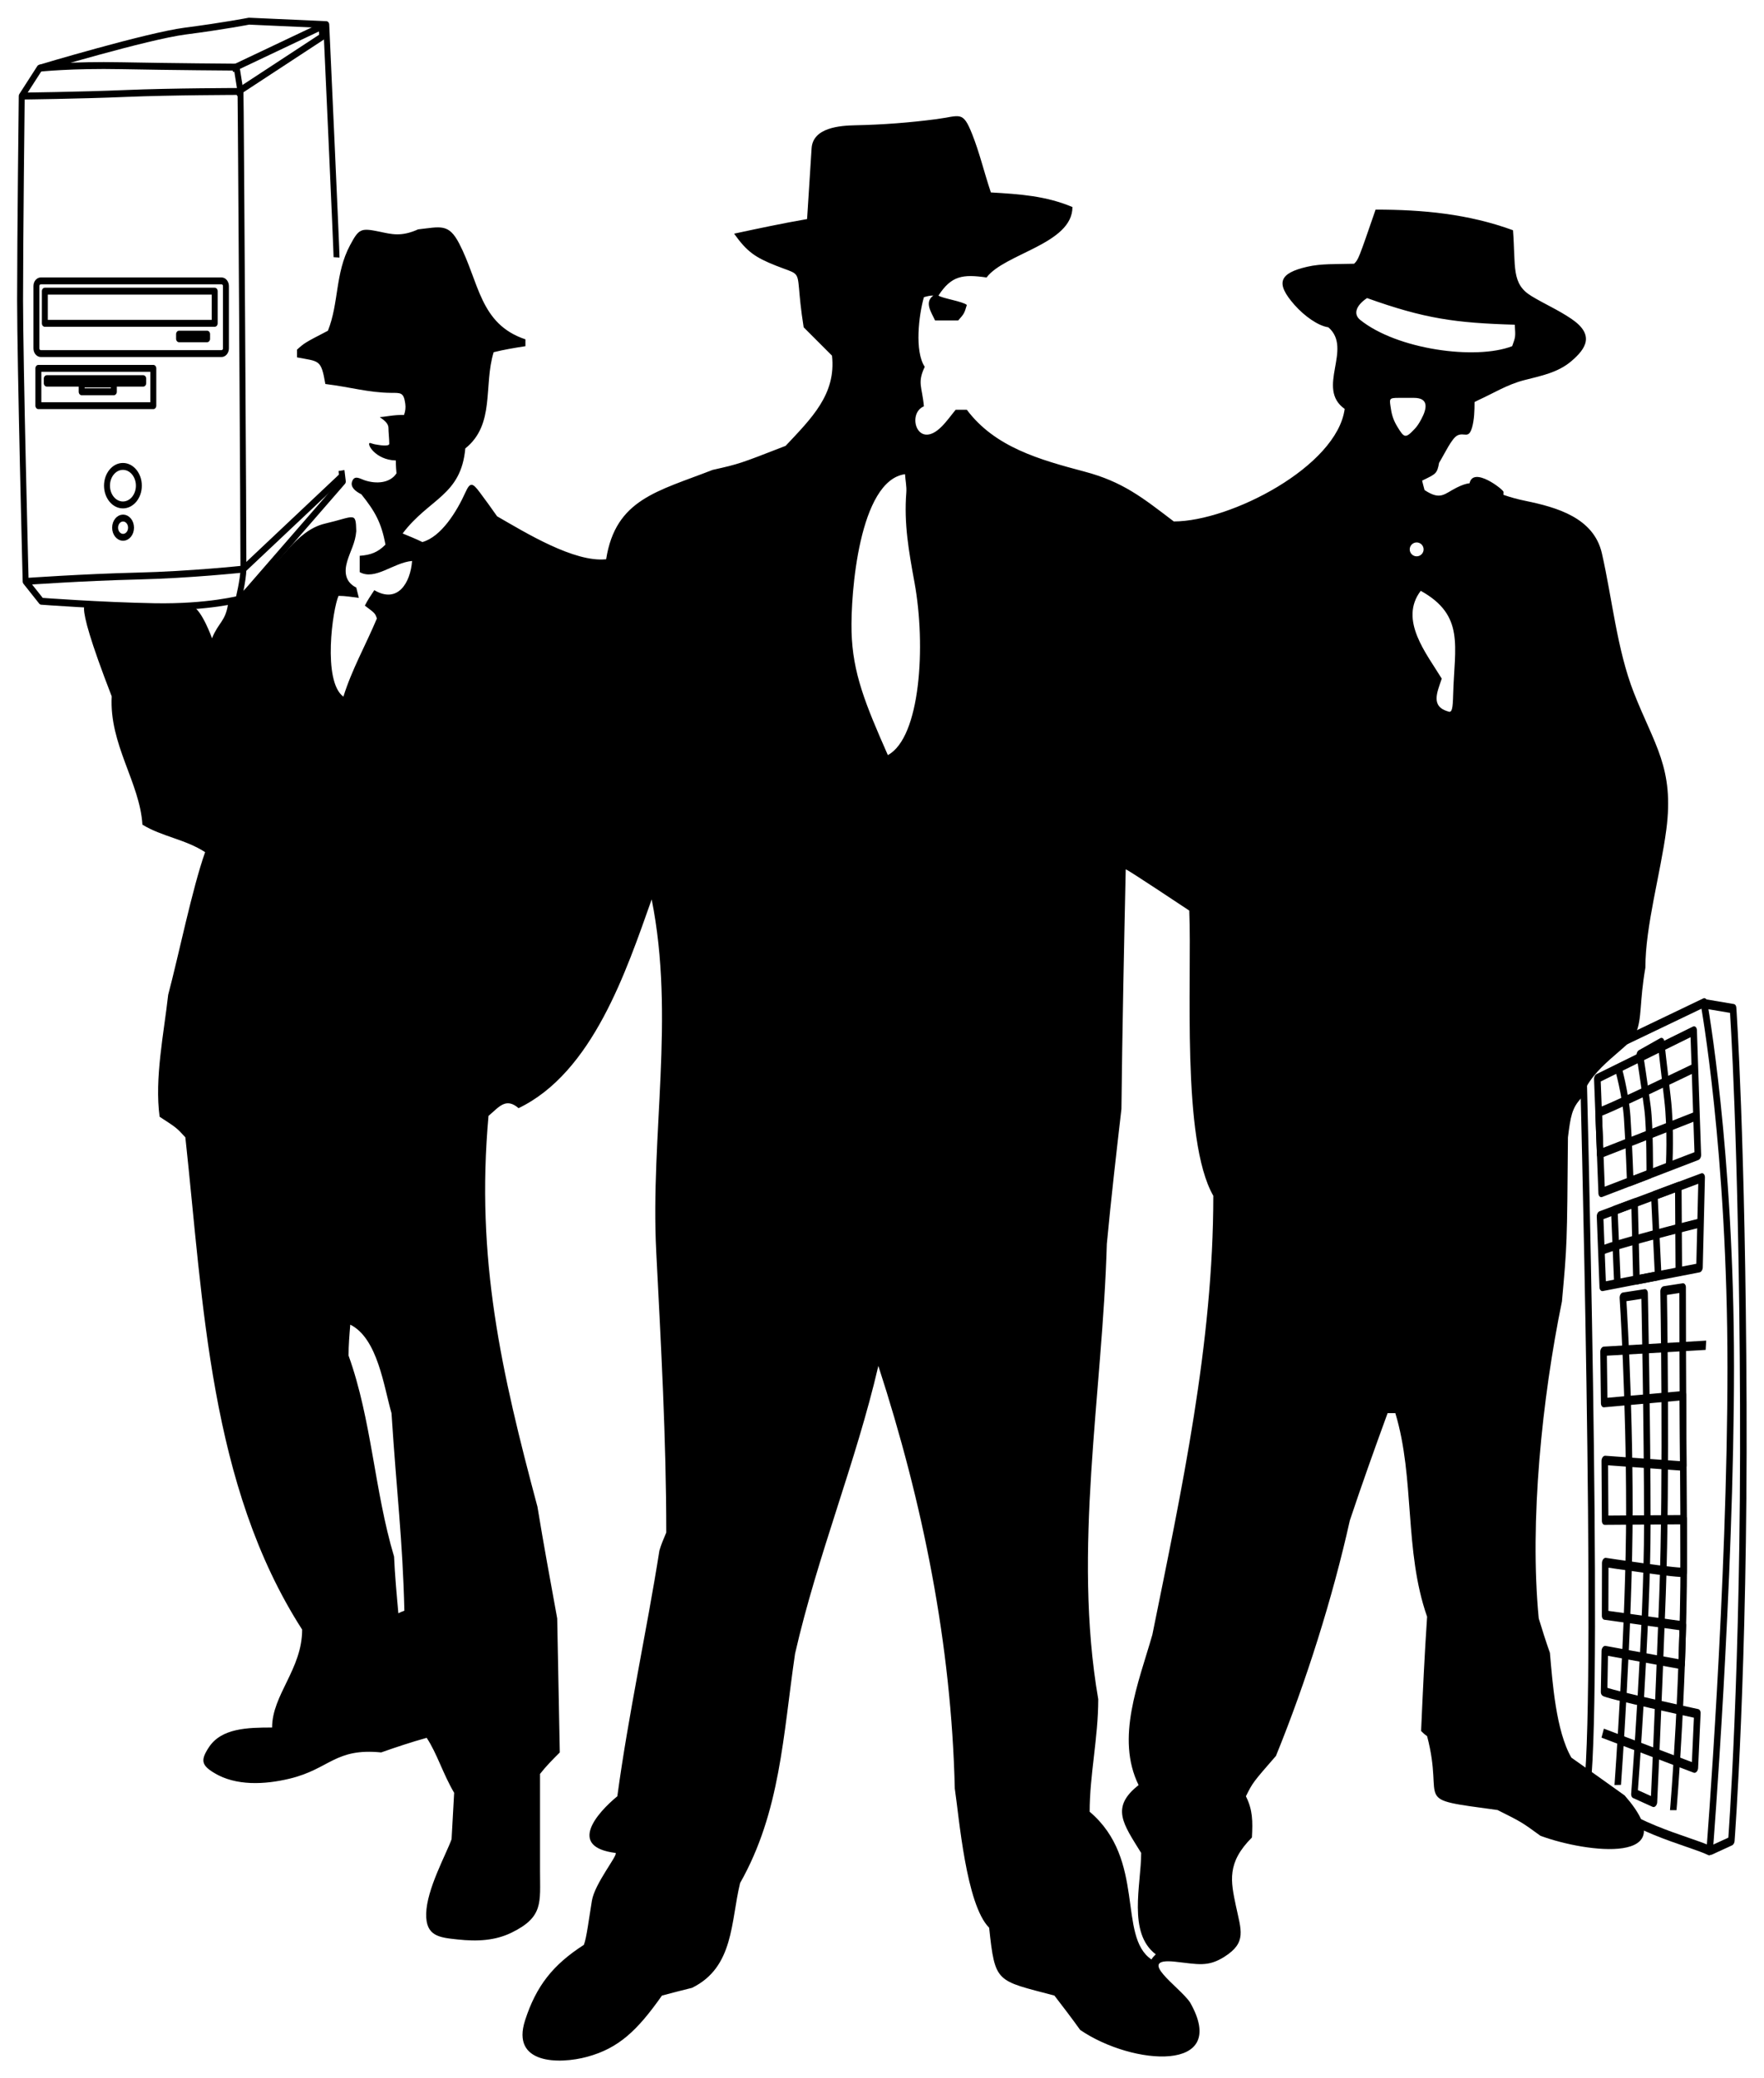 <?xml version="1.0" encoding="UTF-8" standalone="no"?>
<!-- Generator: Adobe Illustrator 16.2.0, SVG Export Plug-In . SVG Version: 6.00 Build 0)  -->

<svg
   xmlns:dc="http://purl.org/dc/elements/1.1/"
   xmlns:cc="http://creativecommons.org/ns#"
   xmlns:rdf="http://www.w3.org/1999/02/22-rdf-syntax-ns#"
   xmlns:svg="http://www.w3.org/2000/svg"
   xmlns="http://www.w3.org/2000/svg"
   xmlns:sodipodi="http://sodipodi.sourceforge.net/DTD/sodipodi-0.dtd"
   xmlns:inkscape="http://www.inkscape.org/namespaces/inkscape"
   version="1.1"
   id="Слой_1"
   x="0px"
   y="0px"
   width="300.064"
   height="353.392"
   viewBox="0 0 300.064 353.392"
   enable-background="new 0 0 373.833 332.638"
   xml:space="preserve"
   inkscape:version="0.91 r13725"
   sodipodi:docname="WDM-mafia.svg"><defs
     id="defs7" /><sodipodi:namedview
     pagecolor="#ffffff"
     bordercolor="#666666"
     borderopacity="1"
     objecttolerance="10"
     gridtolerance="10"
     guidetolerance="10"
     inkscape:pageopacity="0"
     inkscape:pageshadow="2"
     inkscape:window-width="640"
     inkscape:window-height="480"
     id="namedview5"
     showgrid="false"
     inkscape:zoom="0.84578661"
     inkscape:cx="-111.98357"
     inkscape:cy="50.783096"
     inkscape:current-layer="Слой_1"
     fit-margin-top="3"
     fit-margin-left="3"
     fit-margin-right="3"
     fit-margin-bottom="3" /><path
     d="m 240.981,92.239 c 0.65,0 1.181,0.531 1.181,1.182 0,0.65 -0.53,1.181 -1.181,1.181 -0.651,0 -1.182,-0.531 -1.182,-1.181 0.001,-0.651 0.531,-1.182 1.182,-1.182 m -9.604,-37.84 c -1.158,-0.93 -0.823,-2.378 1.162,-3.713 9.787,3.506 15.046,4.236 25.125,4.528 0.146,2.045 0.146,2.045 -0.438,3.652 -6.202,2.397 -19.578,0.57 -25.849,-4.467 z m 6.316,18.158 c -0.575,-0.943 -0.914,-1.846 -1.078,-2.943 -0.273,-1.822 -0.44,-1.958 1.329,-1.958 l 2.574,0 c 2.495,0 2.283,1.709 1.245,3.636 -0.402,0.745 -0.702,1.195 -1.097,1.618 -1.6,1.707 -1.794,1.581 -2.973,-0.353 z m 7.554,42.842 c -2.556,-4.218 -7.347,-9.977 -3.572,-14.933 7.539,4.194 5.733,9.428 5.514,17.654 -0.063,2.397 -0.208,3.047 -0.765,2.893 -3.126,-0.867 -1.963,-3.253 -1.177,-5.614 z m -94.22,13.001 c -3.871,-8.775 -5.99,-13.982 -6.175,-20.999 -0.169,-6.474 1.283,-25.691 9.097,-26.769 0.055,1.04 0.3,2.083 0.218,3.123 -0.416,5.301 0.417,9.959 1.392,15.289 1.971,10.765 1.014,26.377 -4.532,29.356 z m -83.264,145.931 c -0.292,-3.213 -0.584,-6.427 -0.73,-9.641 -3.359,-11.248 -3.798,-23.227 -7.742,-34.183 0,-1.752 0.146,-3.505 0.292,-5.258 4.674,2.337 5.697,10.517 7.012,15.046 0.876,13.585 1.899,21.473 2.191,33.598 -0.438,0.147 -0.73,0.292 -1.023,0.438 z m 128.11,58.87 c -5.825,-3.929 -0.889,-16.982 -10.518,-25.125 0,-6.282 1.461,-12.563 1.461,-19.137 -4.383,-25.418 0.73,-51.857 1.461,-77.421 0.73,-7.742 1.606,-15.339 2.483,-22.935 0.146,-13.585 0.438,-27.17 0.73,-40.755 0.292,0 9.737,6.315 10.81,7.012 0.475,11.88 -1.38,38.968 4.09,48.498 0,25.125 -5.404,50.104 -10.371,74.646 -2.338,8.181 -6.281,17.529 -2.338,25.563 -4.82,3.798 -2.629,6.573 0.438,11.541 0,5.404 -2.337,13.585 2.483,17.236 -0.291,0.293 -0.583,0.585 -0.729,0.877 z m -106.56,10.361 c 1.894,-5.86 4.738,-9.46 10.002,-12.845 0.456,-1.096 0.856,-4.417 1.376,-7.537 0.485,-2.915 4.47,-7.762 4.028,-8.093 -8.187,-1.023 -3.223,-6.747 0.292,-9.642 1.899,-14.023 4.966,-27.9 7.158,-41.778 0.292,-1.022 0.73,-2.045 1.168,-3.067 0,-15.722 -0.894,-31.892 -1.706,-47.724 -1.016,-19.902 3.229,-39.894 -0.778,-59.936 -4.329,12.2 -10.039,29.429 -22.642,35.497 -2.191,-1.899 -3.36,-0.146 -5.113,1.314 -2.191,24.395 2.191,43.531 8.326,66.465 1.023,6.281 2.191,12.563 3.36,18.99 0.146,7.597 0.292,15.192 0.438,22.788 -1.169,1.169 -2.337,2.338 -3.36,3.652 l 0,16.552 c 0,5.331 0.601,7.777 -4.829,10.433 -2.776,1.357 -5.79,1.538 -9.241,1.162 -3.055,-0.331 -5.379,-0.534 -5.296,-4.371 0.091,-4.18 3.375,-10.049 4.32,-12.674 0.146,-2.63 0.292,-5.259 0.438,-7.889 -1.899,-3.213 -2.921,-6.719 -4.674,-9.349 -2.629,0.73 -5.259,1.607 -7.742,2.483 -7.834,-0.783 -8.753,2.804 -15.521,4.447 -4.321,1.05 -9.195,1.258 -12.846,-0.939 -2.197,-1.322 -2.403,-2.169 -0.93,-4.398 2.147,-3.249 6.59,-3.346 10.744,-3.346 0,-5.551 5.113,-9.933 5.113,-16.652 -15.776,-24.541 -16.799,-55.51 -19.866,-83.703 -1.461,-1.606 -1.461,-1.606 -4.382,-3.506 -0.876,-6.573 0.73,-14.169 1.46,-20.742 1.746,-6.528 4.08,-18.033 6.282,-24.249 -3.36,-2.191 -7.304,-2.629 -10.664,-4.674 -0.438,-7.158 -5.663,-13.637 -5.225,-21.817 -7.44,-19.207 -3.842,-15.246 -3.842,-15.246 l 17.564,-0.088 c 1.606,0.584 3.339,5.454 3.339,5.454 1.104,-2.711 2.248,-2.822 2.723,-5.758 l 5.411,-4.774 c 3.317,-1.789 5.996,-7.781 11.096,-8.969 5.1,-1.188 5.223,-2.107 5.309,1.286 -0.159,2.022 -1.003,3.321 -1.542,5.134 -0.517,1.737 -0.396,3.492 1.544,4.461 0.146,0.584 0.292,1.168 0.438,1.753 -1.169,-0.146 -2.285,-0.344 -3.454,-0.344 -1.004,2.203 -2.76,14.501 0.824,17.143 1.46,-4.674 3.798,-8.764 5.697,-13.293 -0.292,-0.876 -0.292,-0.876 -2.045,-2.191 0.438,-0.876 1.022,-1.753 1.607,-2.629 3.944,2.337 6.135,-1.168 6.427,-4.966 -3.214,0.292 -6.281,3.36 -8.911,1.899 l 0,-2.775 c 1.899,-0.146 3.067,-0.584 4.382,-1.899 -0.702,-3.792 -1.809,-5.692 -4.1,-8.559 -1.083,-0.534 -1.87,-1.255 -1.588,-2.132 0.388,-1.209 1.344,-0.525 2.11,-0.265 2.01,0.687 4.355,0.509 5.455,-1.168 -0.039,-0.534 -0.112,-1.072 -0.108,-2.187 -3.542,-0.085 -5.087,-2.981 -4.387,-2.981 0,0 0.852,0.284 1.136,0.284 0,0 2.131,0.426 2.131,-0.142 0,-0.852 -0.143,-1.989 -0.143,-2.699 0,-1.136 -1.704,-1.847 -1.42,-1.847 0.633,0 2.549,-0.422 4.068,-0.354 0.234,-0.605 0.307,-1.251 0.219,-1.897 -0.268,-1.982 -0.78,-1.85 -2.441,-1.863 -3.841,-0.036 -6.94,-0.995 -11.158,-1.506 -0.73,-4.236 -1.022,-3.798 -4.821,-4.528 l 0,-1.314 c 1.315,-1.169 1.315,-1.169 5.259,-3.214 1.889,-4.722 1.202,-9.748 3.759,-14.531 1.503,-2.811 1.814,-2.976 4.974,-2.323 2.091,0.433 3.692,0.922 6.605,-0.383 3.826,-0.425 5.195,-1.056 6.986,2.392 3.425,6.583 3.467,13.704 11.273,16.306 l 0,1.168 c -1.899,0.292 -3.652,0.584 -5.405,1.022 -1.753,5.697 0.292,12.271 -4.821,16.361 -0.73,8.034 -6.135,8.472 -10.664,14.462 1.022,0.438 2.191,0.876 3.36,1.46 3.195,-0.894 5.832,-5.144 7.322,-8.444 0.793,-1.757 1.194,-1.684 2.429,-0.026 0.986,1.321 1.972,2.664 2.958,4.088 4.82,2.775 13.147,7.888 18.552,7.304 1.606,-10.226 8.765,-11.541 18.114,-15.192 4.528,-1.022 4.528,-1.022 12.416,-4.09 4.382,-4.674 8.619,-8.765 7.888,-15.338 -1.607,-1.607 -3.214,-3.214 -4.82,-4.821 -0.511,-3.214 -0.667,-5.25 -0.786,-6.586 -0.268,-3.009 -0.35,-2.483 -3.887,-3.881 -3.586,-1.417 -4.968,-2.387 -7.16,-5.455 4.09,-0.876 8.18,-1.753 12.416,-2.483 0.255,-4.09 0.512,-8.069 0.767,-12.032 0.225,-3.524 4.792,-3.864 7.455,-3.917 4.654,-0.096 9.207,-0.444 13.779,-1.043 4.082,-0.534 4.465,-1.506 6.075,2.542 1.268,3.184 1.979,6.306 3.185,9.921 4.967,0.292 9.35,0.584 13.877,2.483 0,6.281 -11.54,7.888 -14.607,11.978 -4.09,-0.584 -5.989,-0.292 -8.181,3.068 0.438,0.438 4.236,1.023 4.821,1.607 -0.438,1.461 -0.438,1.461 -1.461,2.629 l -3.944,0 c -0.584,-1.314 -1.898,-3.067 -0.292,-4.236 -0.584,0 -1.169,0.146 -1.606,0.292 -0.877,3.067 -1.607,9.203 0.146,11.832 -1.314,2.775 -0.438,3.36 -0.146,6.72 -2.986,1.229 -1.085,7.548 3.012,3.451 0.896,-0.895 1.662,-1.991 2.393,-2.867 l 1.899,0 c 4.793,6.391 12.438,8.502 20.013,10.514 6.511,1.728 9.802,4.37 15.191,8.477 9.642,0 27.755,-9.349 29.07,-19.136 -4.967,-3.506 1.46,-10.225 -2.776,-13.877 -1.725,-0.246 -4.052,-1.879 -5.757,-3.807 -3.33,-3.763 -2.554,-5.396 2.14,-6.486 2.419,-0.562 4.896,-0.426 8,-0.517 0.73,-0.73 0.73,-0.73 3.651,-9.203 8.035,0 15.777,0.73 23.373,3.506 0.475,6.29 -0.304,9.11 3.147,11.199 2.25,1.363 4.48,2.316 6.729,3.829 4.132,2.777 2.515,5.122 0.068,7.221 -2.301,1.974 -5.194,2.512 -8.063,3.251 -2.862,0.739 -5.178,2.206 -7.747,3.375 -0.241,0.109 -0.465,0.224 -0.674,0.341 10e-4,1.458 -0.047,2.968 -0.408,4.272 -0.604,2.12 -1.309,0.808 -2.517,1.413 -0.949,0.476 -2.149,3.073 -3.107,4.653 -0.338,1.856 -0.533,1.885 -2.886,3.022 0.143,0.555 0.261,1.108 0.415,1.608 2.742,1.818 3.357,0.632 5.458,-0.415 0.906,-0.452 1.595,-0.678 2.195,-0.744 0.624,-2.944 5.776,1.087 5.776,1.466 0,0.173 -0.007,0.341 -0.018,0.502 1.217,0.426 2.466,0.764 3.727,1.022 5.372,1.101 11.646,2.882 13.025,8.922 1.74,7.601 2.565,16.366 5.428,23.678 3.486,8.905 6.905,12.833 5.531,23.315 -0.978,7.451 -3.562,16.384 -3.562,23.465 -1.036,6.005 -0.539,8.576 -1.612,11.146 -1.073,2.57 -7.466,5.52 -9.29,11.032 -1.608,1.697 -1.831,3.179 -2.269,6.685 -0.146,18.26 -0.146,18.26 -1.022,27.901 -3.359,16.36 -5.551,37.396 -3.944,53.902 0.585,1.899 1.169,3.798 1.899,5.844 0.438,4.966 1.022,13.293 3.652,17.821 2.921,2.045 5.988,4.236 9.057,6.427 10.371,11.833 -6.428,9.788 -14.315,6.866 -3.214,-2.337 -3.214,-2.337 -7.305,-4.383 -15.046,-2.045 -8.91,-0.876 -11.978,-12.563 -0.438,-0.292 -0.73,-0.584 -1.023,-0.876 0.293,-6.574 0.585,-13.001 1.023,-19.429 -3.944,-11.248 -2.046,-23.519 -5.405,-34.62 l -1.314,0 c -2.191,5.989 -4.383,12.124 -6.428,18.26 -2.922,13.146 -7.45,27.462 -12.563,40.024 -3.944,4.529 -3.944,4.529 -5.113,6.866 1.169,2.337 1.169,4.236 1.023,7.012 -4.318,4.317 -3.598,7.463 -2.725,11.618 0.875,4.171 1.889,6.223 -1.95,8.658 -2.843,1.804 -4.542,1.256 -8.367,0.846 -6.941,-0.746 0.775,4.302 2.523,6.925 6.835,12.019 -9.78,10.765 -18.697,4.675 -1.461,-2.045 -2.922,-3.944 -4.383,-5.844 -9.933,-2.629 -10.079,-2.045 -11.102,-11.54 -3.944,-3.944 -5.113,-18.844 -5.843,-23.664 -0.585,-24.541 -5.405,-48.498 -13.002,-71.871 -3.798,16.361 -10.371,32.283 -14.169,48.937 -2.045,13.877 -2.483,26.879 -9.349,39.003 -1.607,6.573 -1.022,14.315 -8.18,17.821 -1.753,0.438 -3.506,0.877 -5.113,1.314 -4.163,5.916 -7.34,8.957 -12.736,10.416 -4.735,1.281 -12.965,1.275 -10.551,-6.19 z"
     id="path3"
     inkscape:connector-curvature="0"
     style="clip-rule:evenodd;fill-rule:evenodd"
     sodipodi:nodetypes="csscccccccccsscccccccccccccccccccccccccccccccccccccccccccccccccscccccccccsccccccccccccccccccccccccccccccccccssscccccccccccccccccccccccccscccccccccccccccccccccccccccccccccccccccccccsccccccscccccccccccccccccccccccccccccccccc" /><g
     transform="matrix(0,-0.499,0.354,-0.06,183.276,154.032)"
     style="fill:none;fill-opacity:1;fill-rule:evenodd;stroke:#000000;stroke-width:3.14;stroke-miterlimit:4;stroke-dasharray:none;stroke-opacity:1"
     id="g4231"><path
       inkscape:connector-curvature="0"
       id="path16"
       d="m -358.512,304.214 2.056,10.005 c 0,0 57.901,6.268 148.142,5.745 90.241,-0.522 135.392,-4.91 135.392,-4.91 l 3.461,-14.426"
       style="fill:none;fill-opacity:1;stroke:#000000;stroke-width:3.14;stroke-linejoin:round;stroke-miterlimit:4;stroke-dasharray:none;stroke-opacity:1"
       sodipodi:nodetypes="ccscc" /><g
       transform="translate(-468.039,-9.118)"
       id="g4219"
       style="fill:none;fill-opacity:1;stroke:#000000;stroke-width:3.14;stroke-miterlimit:4;stroke-dasharray:none;stroke-opacity:1"><path
         style="fill:none;fill-opacity:1;stroke:#000000;stroke-width:3.14;stroke-linejoin:round;stroke-miterlimit:4;stroke-dasharray:none;stroke-opacity:1"
         d="m 398.789,310.155 -12.746,-58.053 c 0,0 -211.368,7.818 -247.561,2.027 -16.044,17.505 -24.363,49.031 -28.954,58.777 0,0 89.759,10.134 163.593,10.134 73.834,0 125.669,-12.885 125.669,-12.885 z"
         id="path8"
         inkscape:connector-curvature="0"
         sodipodi:nodetypes="ccccsc" /><g
         id="g4209"
         style="fill:none;fill-opacity:1;stroke:#000000;stroke-width:3.14;stroke-miterlimit:4;stroke-dasharray:none;stroke-opacity:1"><path
           inkscape:connector-curvature="0"
           id="path10"
           d="m 389.794,305.222 -10.616,-46.287 -39.122,2.088 7.042,46.22 z"
           style="fill:none;fill-opacity:1;stroke:#000000;stroke-width:3.14;stroke-linejoin:round;stroke-miterlimit:4;stroke-dasharray:none;stroke-opacity:1"
           sodipodi:nodetypes="ccccc" /><path
           inkscape:connector-curvature="0"
           id="path12"
           d="m 339.274,309.071 -7.042,-48.832 -24.256,1.306 0.782,46.482 30.515,1.044 z"
           style="fill:none;fill-opacity:1;stroke:#000000;stroke-width:3.14;stroke-linejoin:round;stroke-miterlimit:4;stroke-dasharray:none;stroke-opacity:1" /><path
           inkscape:connector-curvature="0"
           id="path62"
           d="m 125.443,295.425 c 0,0 45.085,5.551 93.857,5.028 48.772,-0.522 83.568,-0.526 83.568,-0.526 l 0.098,-9.14 c 0,0 -63.322,1.572 -103.488,-0.518 -40.165,-2.088 -70.284,-4.131 -70.284,-4.131 l 4.131,-9.377 c 0,0 57.025,6.197 90.93,6.197 33.905,0 78.809,-1.314 78.809,-1.314 l 0.114,-10.429 c 0,0 -33.801,3.126 -72.923,3.126 -39.122,0 -93.02,-5.591 -93.02,-5.591"
           style="fill:none;fill-opacity:1;stroke:#000000;stroke-width:3.14;stroke-linejoin:round;stroke-miterlimit:4;stroke-dasharray:none;stroke-opacity:1" /><path
           inkscape:connector-curvature="0"
           id="path64"
           d="m 307.194,298.103 30.462,-0.254 -1.66,-11.514 -27.571,1.837 -0.176,-10.433 26.376,-0.908 -1.402,-9.722 -25.128,1.493"
           style="fill:none;fill-opacity:1;stroke:#000000;stroke-width:3.14;stroke-linejoin:round;stroke-miterlimit:4;stroke-dasharray:none;stroke-opacity:1" /><path
           inkscape:connector-curvature="0"
           id="path66"
           d="m 344.99,293.406 c 0,0 12.54,1.041 23.495,-0.786 10.954,-1.828 19.261,-3.05 19.261,-3.05 l -2.86,-10.229 c 0,0 -12.227,2.573 -18.877,3.748 -6.652,1.175 -22.43,1.044 -22.43,1.044 l -1.429,-9.373 c 0,0 13.557,-0.68 21.902,-1.463 8.346,-0.784 17.899,-4.454 17.899,-4.454"
           style="fill:none;fill-opacity:1;stroke:#000000;stroke-width:3.14;stroke-linejoin:round;stroke-miterlimit:4;stroke-dasharray:none;stroke-opacity:1" /><path
           inkscape:connector-curvature="0"
           id="path68"
           d="m 377.112,305.497 c 0,0 -10.213,-45.906 -9.432,-45.948 0.78,-0.043 -14.304,0.764 -14.304,0.764 l 7.285,46.141"
           style="fill:none;fill-opacity:1;stroke:#000000;stroke-width:3.14;stroke-linejoin:round;stroke-miterlimit:4;stroke-dasharray:none;stroke-opacity:1" /><path
           inkscape:connector-curvature="0"
           id="path70"
           d="m 324.016,308.549 c 0,0 -2.707,-47.721 -3.912,-47.657"
           style="fill:none;fill-opacity:1;stroke:#000000;stroke-width:3.14;stroke-linejoin:round;stroke-miterlimit:4;stroke-dasharray:none;stroke-opacity:1" /><path
           inkscape:connector-curvature="0"
           id="path72"
           d="m 281.979,311.123 3.871,-49.198 -17.558,0.314 -2.156,37.824 -24.017,0.172 6.473,-37.724 -20.425,0.179 -4.346,37.715 c 0,0 -17.066,0.056 -17.839,0.047 -0.773,-0.008 7.79,-37.713 7.79,-37.713 l -17.939,-0.064 -8.168,37.35 -13.076,-0.574 9.208,-36.924 c 0,0 -13.128,-0.31 -13.874,-0.335 -0.745,-0.025 -13.001,44.806 -13.001,44.806 l -18.426,-1.198 17.262,-44.284"
           style="fill:none;fill-opacity:1;stroke:#000000;stroke-width:3.14;stroke-linejoin:round;stroke-miterlimit:4;stroke-dasharray:none;stroke-opacity:1" /></g></g></g><g
     transform="matrix(0.36,0,0,0.419,84.807,19.836)"
     style="fill:none;fill-opacity:1;fill-rule:evenodd;stroke:#000000;stroke-width:2.802;stroke-miterlimit:4;stroke-dasharray:none;stroke-opacity:1"
     id="g4262"><g
       transform="translate(-227.083,-42.981)"
       id="g4245"
       style="fill:none;fill-opacity:1;stroke:#000000;stroke-width:2.802;stroke-miterlimit:4;stroke-dasharray:none;stroke-opacity:1"><path
         style="fill:none;fill-opacity:1;stroke:#000000;stroke-width:2.802;stroke-linejoin:round;stroke-miterlimit:4;stroke-dasharray:none;stroke-opacity:1"
         d="m 152.868,186.595 0.626,4.445 -48.15,47.606 c 0,0 -15.449,3.616 -40.928,3.214 -25.479,-0.402 -53.366,-2.208 -53.366,-2.208 l -7.423,-8.035 c 0,0 -2.629,-88.623 -2.629,-114.214 0,-25.591 0.782,-82.779 0.782,-82.779 l 8.467,-11.309 c 0,0 50.758,-13.056 68.814,-15.065 18.056,-2.008 30.095,-4.016 30.095,-4.016 l 36.513,1.406 c 0,0 4.947,92.816 4.86,94.455"
         id="path34"
         inkscape:connector-curvature="0" /><path
         style="fill:none;fill-opacity:1;stroke:#000000;stroke-width:2.802;stroke-linejoin:round;stroke-miterlimit:4;stroke-dasharray:none;stroke-opacity:1"
         d="m 10.248,23.314 c 0,0 15.248,-1.406 38.721,-1.004 23.473,0.402 54.341,0.577 54.341,0.577 l 1.835,9.869 c 0.148,0.797 1.497,189.143 1.383,193.839 -0.113,4.696 -2.35,12.299 -2.35,12.299"
         id="path36"
         inkscape:connector-curvature="0" /><path
         style="fill:none;fill-opacity:1;stroke:#000000;stroke-width:2.802;stroke-linejoin:round;stroke-miterlimit:4;stroke-dasharray:none;stroke-opacity:1"
         d="m 106.528,226.594 c 0,0 -24.938,2.31 -50.237,2.832 -25.299,0.522 -52.663,2.19 -52.663,2.19"
         id="path38"
         inkscape:connector-curvature="0" /><path
         style="fill:none;fill-opacity:1;stroke:#000000;stroke-width:2.802;stroke-linejoin:round;stroke-miterlimit:4;stroke-dasharray:none;stroke-opacity:1"
         d="m 1.781,34.623 c 0,0 27.385,-0.26 49.033,-1.044 21.648,-0.784 54.331,-0.824 54.331,-0.824"
         id="path40"
         inkscape:connector-curvature="0" /><g
         id="g44"
         transform="matrix(1.335,0,0,1.335,-58.817,-431.103)"
         style="fill:none;fill-opacity:1;stroke:#000000;stroke-width:2.098;stroke-miterlimit:4;stroke-dasharray:none;stroke-opacity:1"><path
           style="fill:none;fill-opacity:1;stroke:#000000;stroke-width:2.098;stroke-linejoin:round;stroke-miterlimit:4;stroke-dasharray:none;stroke-opacity:1"
           d="m 51.275,431.637 40.688,0 0,11.343 -40.688,0 0,-11.343 z"
           id="path46"
           inkscape:connector-curvature="0" /><path
           style="fill:none;fill-opacity:1;stroke:#000000;stroke-width:2.098;stroke-linejoin:round;stroke-miterlimit:4;stroke-dasharray:none;stroke-opacity:1"
           d="m 54.252,434.766 34.138,0 0,1.369 -34.138,0 0,-1.369 z"
           id="path48"
           inkscape:connector-curvature="0" /><path
           style="fill:none;fill-opacity:1;stroke:#000000;stroke-width:2.098;stroke-linejoin:round;stroke-miterlimit:4;stroke-dasharray:none;stroke-opacity:1"
           d="m 77.991,436.408 -11.393,0 0,2.347 11.393,0 0,-2.347 z"
           id="path50"
           inkscape:connector-curvature="0" /></g><g
         id="g52"
         transform="matrix(1.335,0,0,1.335,-58.817,-431.103)"
         style="fill:none;fill-opacity:1;stroke:#000000;stroke-width:2.098;stroke-miterlimit:4;stroke-dasharray:none;stroke-opacity:1"><path
           style="fill:none;fill-opacity:1;stroke:#000000;stroke-width:2.098;stroke-linejoin:round;stroke-miterlimit:4;stroke-dasharray:none;stroke-opacity:1"
           d="m 52.17,405.046 63.905,0 c 0.878,0 1.59,0.701 1.59,1.564 l 0,18.97 c 0,0.864 -0.712,1.565 -1.59,1.565 l -63.905,0 c -0.877,0 -1.59,-0.701 -1.59,-1.565 l 0,-18.97 c 0,-0.863 0.712,-1.564 1.59,-1.564 z"
           id="path54"
           inkscape:connector-curvature="0" /><path
           style="fill:none;fill-opacity:1;stroke:#000000;stroke-width:2.098;stroke-linejoin:round;stroke-miterlimit:4;stroke-dasharray:none;stroke-opacity:1"
           d="m 53.557,408.175 60.138,0 0,9.778 -60.138,0 0,-9.778 z"
           id="path56"
           inkscape:connector-curvature="0" /><path
           style="fill:none;fill-opacity:1;stroke:#000000;stroke-width:2.098;stroke-linejoin:round;stroke-miterlimit:4;stroke-dasharray:none;stroke-opacity:1"
           d="m 110.997,421.239 -9.924,0 0,1.408 9.924,0 0,-1.408 z"
           id="path58"
           inkscape:connector-curvature="0" /></g><path
         style="fill:none;fill-opacity:1;stroke:#000000;stroke-width:2.802;stroke-linejoin:round;stroke-miterlimit:4;stroke-dasharray:none;stroke-opacity:1"
         d="m 49.592,184.927 c -4.155,0 -7.528,3.504 -7.528,7.818 0,4.315 3.373,7.818 7.528,7.818 4.155,0 7.528,-3.502 7.528,-7.818 0,-4.314 -3.373,-7.818 -7.528,-7.818 z"
         id="path60"
         inkscape:connector-curvature="0" /><path
         style="fill:none;fill-opacity:1;stroke:#000000;stroke-width:2.802;stroke-linejoin:round;stroke-miterlimit:4;stroke-dasharray:none;stroke-opacity:1"
         d="m 106.528,226.594 46.654,-37.776"
         id="path74"
         inkscape:connector-curvature="0" /><path
         style="fill:none;fill-opacity:1;stroke:#000000;stroke-width:2.802;stroke-linejoin:round;stroke-miterlimit:4;stroke-dasharray:none;stroke-opacity:1"
         d="m 49.662,205.886 c -2.078,0 -3.764,1.75 -3.764,3.908 0,2.158 1.687,3.91 3.764,3.91 2.078,0 3.764,-1.752 3.764,-3.91 0,-2.158 -1.687,-3.908 -3.764,-3.908 z"
         id="path78"
         inkscape:connector-curvature="0" /></g><path
       inkscape:connector-curvature="0"
       id="path42"
       d="m -124.087,-9.509 40.748,-22.938 -0.223,-4.179 -42.36,17.248"
       style="fill:none;fill-opacity:1;stroke:#000000;stroke-width:2.802;stroke-linejoin:round;stroke-miterlimit:4;stroke-dasharray:none;stroke-opacity:1" /></g></svg>